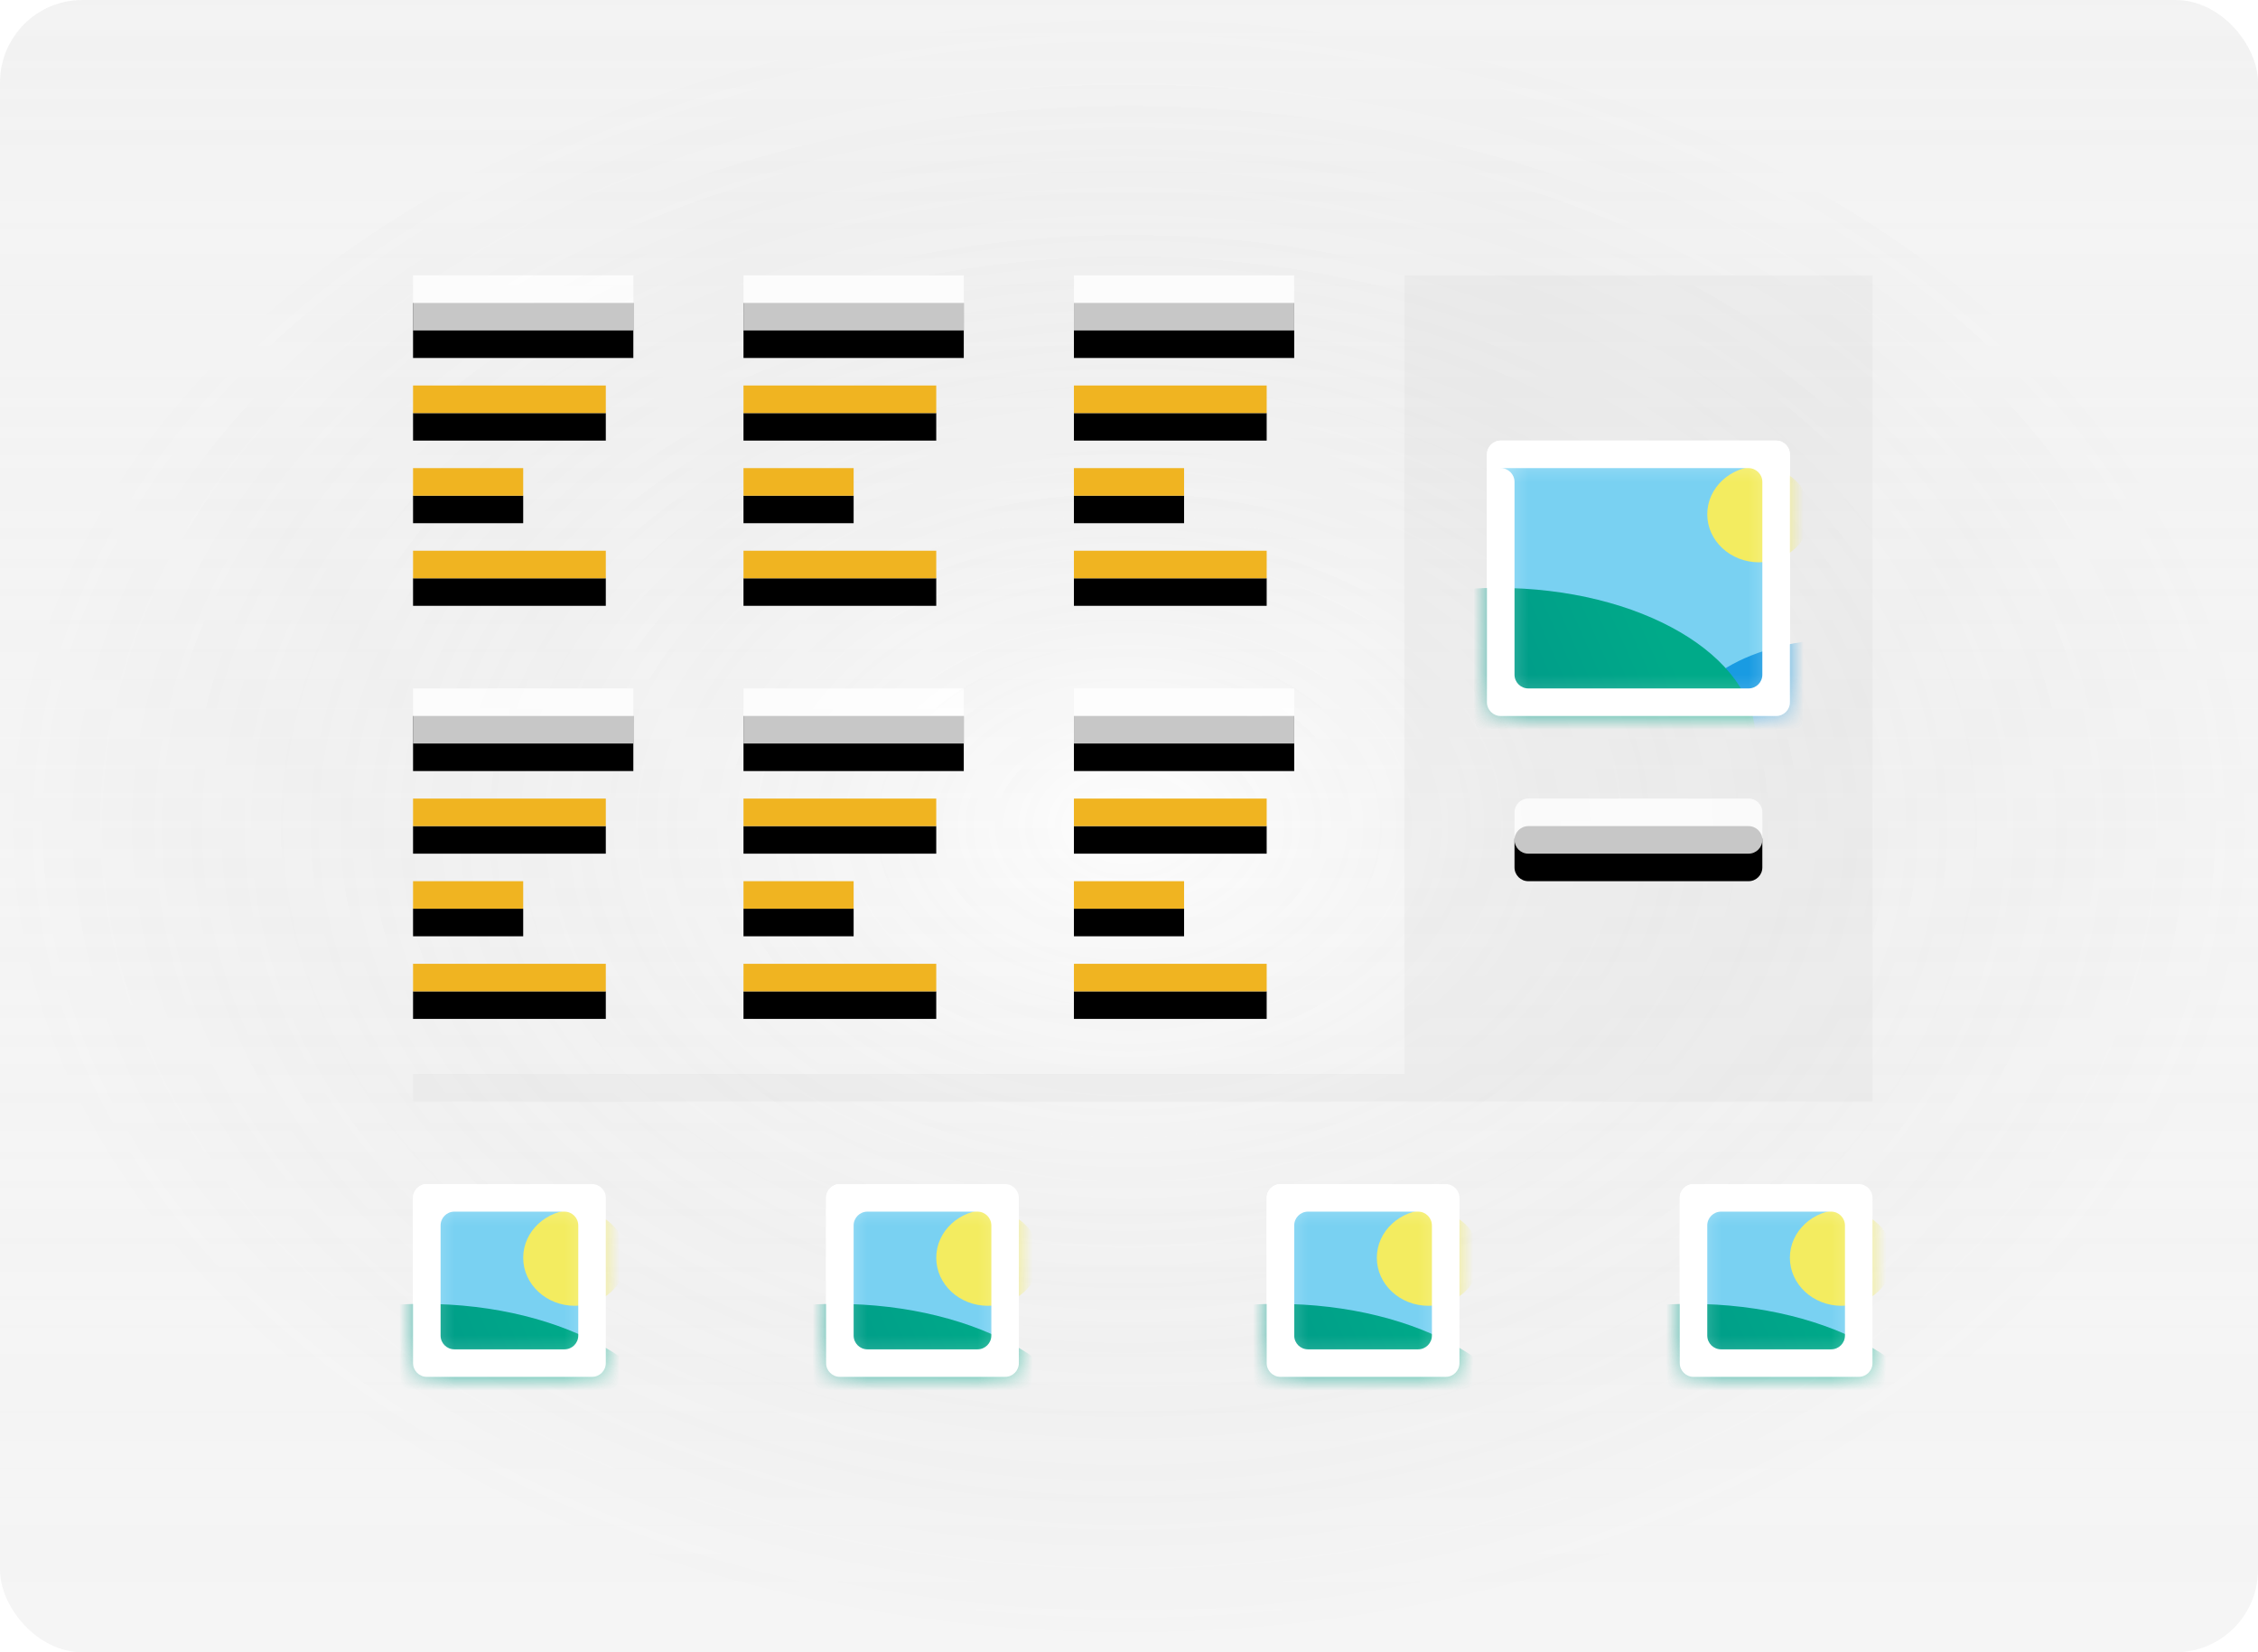 <svg width="82" height="60" viewBox="0 0 82 60" fill="none" xmlns="http://www.w3.org/2000/svg">
<g filter="url(#filter0_b_3_2917)">
<g clip-path="url(#clip0_3_2917)">
<rect width="82" height="60" rx="3" fill="url(#paint0_linear_3_2917)"/>
<rect width="82" height="60" rx="3" fill="url(#paint1_radial_3_2917)" fill-opacity="0.2"/>
<rect width="82" height="60" rx="3" fill="white" fill-opacity="0.2"/>
<g filter="url(#filter1_i_3_2917)">
<path d="M23 10H15V12H23V10Z" fill="black"/>
</g>
<path d="M23 10H15V12H23V10Z" fill="white" fill-opacity="0.78"/>
<g filter="url(#filter2_i_3_2917)">
<path d="M15 14H22V15H15M15 17H19V18H15M15 20H22V21H15" fill="black"/>
</g>
<path d="M15 14H22V15H15M15 17H19V18H15M15 20H22V21H15" fill="#F0B421"/>
<g filter="url(#filter3_i_3_2917)">
<path d="M35 10H27V12H35V10Z" fill="black"/>
</g>
<path d="M35 10H27V12H35V10Z" fill="white" fill-opacity="0.78"/>
<g filter="url(#filter4_i_3_2917)">
<path d="M27 14H34V15H27M27 17H31V18H27M27 20H34V21H27" fill="black"/>
</g>
<path d="M27 14H34V15H27M27 17H31V18H27M27 20H34V21H27" fill="#F0B421"/>
<g filter="url(#filter5_i_3_2917)">
<path d="M47 10H39V12H47V10Z" fill="black"/>
</g>
<path d="M47 10H39V12H47V10Z" fill="white" fill-opacity="0.78"/>
<g filter="url(#filter6_i_3_2917)">
<path d="M39 14H46V15H39M39 17H43V18H39M39 20H46V21H39" fill="black"/>
</g>
<path d="M39 14H46V15H39M39 17H43V18H39M39 20H46V21H39" fill="#F0B421"/>
<g filter="url(#filter7_i_3_2917)">
<path d="M23 25H15V27H23V25Z" fill="black"/>
</g>
<path d="M23 25H15V27H23V25Z" fill="white" fill-opacity="0.78"/>
<g filter="url(#filter8_i_3_2917)">
<path d="M15 29H22V30H15M15 32H19V33H15M15 35H22V36H15" fill="black"/>
</g>
<path d="M15 29H22V30H15M15 32H19V33H15M15 35H22V36H15" fill="#F0B421"/>
<g filter="url(#filter9_i_3_2917)">
<path d="M35 25H27V27H35V25Z" fill="black"/>
</g>
<path d="M35 25H27V27H35V25Z" fill="white" fill-opacity="0.78"/>
<g filter="url(#filter10_i_3_2917)">
<path d="M27 29H34V30H27M27 32H31V33H27M27 35H34V36H27" fill="black"/>
</g>
<path d="M27 29H34V30H27M27 32H31V33H27M27 35H34V36H27" fill="#F0B421"/>
<g filter="url(#filter11_i_3_2917)">
<path d="M47 25H39V27H47V25Z" fill="black"/>
</g>
<path d="M47 25H39V27H47V25Z" fill="white" fill-opacity="0.78"/>
<g filter="url(#filter12_i_3_2917)">
<path d="M39 29H46V30H39M39 32H43V33H39M39 35H46V36H39" fill="black"/>
</g>
<path d="M39 29H46V30H39M39 32H43V33H39M39 35H46V36H39" fill="#F0B421"/>
<path opacity="0.219" d="M68 10H51V39H68V10Z" fill="#D8D8D8"/>
<path d="M64.5 16H54.5C54.224 16 54 16.224 54 16.5V25.5C54 25.776 54.224 26 54.5 26H64.5C64.776 26 65 25.776 65 25.5V16.5C65 16.224 64.776 16 64.5 16Z" fill="white"/>
<mask id="mask0_3_2917" style="mask-type:alpha" maskUnits="userSpaceOnUse" x="54" y="16" width="11" height="10">
<path d="M64.25 16.233H54.75C54.474 16.233 54.25 16.457 54.25 16.733V25.268C54.25 25.544 54.474 25.768 54.75 25.768H64.25C64.526 25.768 64.75 25.544 64.75 25.268V16.733C64.75 16.457 64.526 16.233 64.25 16.233Z" fill="white"/>
</mask>
<g mask="url(#mask0_3_2917)">
<path d="M64.25 16.233H54.75C54.474 16.233 54.25 16.457 54.25 16.733V25.268C54.25 25.544 54.474 25.768 54.75 25.768H64.25C64.526 25.768 64.75 25.544 64.75 25.268V16.733C64.75 16.457 64.526 16.233 64.25 16.233Z" fill="#79D1F2"/>
<path d="M63.875 20.419C64.91 20.419 65.75 19.638 65.75 18.675C65.75 17.712 64.91 16.931 63.875 16.931C62.84 16.931 62 17.712 62 18.675C62 19.638 62.84 20.419 63.875 20.419Z" fill="#F3EC60"/>
<path d="M66.875 30.186C70.12 30.186 72.75 28.624 72.75 26.698C72.75 24.772 70.12 23.21 66.875 23.21C63.63 23.21 61 24.772 61 26.698C61 28.624 63.63 30.186 66.875 30.186Z" fill="url(#paint2_linear_3_2917)"/>
<path d="M54.375 32.279C59.553 32.279 63.75 29.832 63.75 26.814C63.75 23.796 59.553 21.349 54.375 21.349C49.197 21.349 45 23.796 45 26.814C45 29.832 49.197 32.279 54.375 32.279Z" fill="url(#paint3_linear_3_2917)"/>
</g>
<path fill-rule="evenodd" clip-rule="evenodd" d="M64.5 16C64.776 16 65 16.224 65 16.5V25.5C65 25.776 64.776 26 64.5 26H54.5C54.224 26 54 25.776 54 25.5V16.5C54 16.224 54.224 16 54.5 16H64.5ZM54 17H54.5C54.776 17 55 17.224 55 17.5V24.5C55 24.776 55.224 25 55.5 25H63.5C63.776 25 64 24.776 64 24.5V17.5C64 17.224 63.776 17 63.5 17H54Z" fill="white"/>
<g filter="url(#filter13_i_3_2917)">
<path d="M63.5 29H55.5C55.224 29 55 29.224 55 29.5V30.5C55 30.776 55.224 31 55.5 31H63.5C63.776 31 64 30.776 64 30.5V29.5C64 29.224 63.776 29 63.5 29Z" fill="black"/>
</g>
<path d="M63.5 29H55.5C55.224 29 55 29.224 55 29.5V30.5C55 30.776 55.224 31 55.5 31H63.5C63.776 31 64 30.776 64 30.5V29.5C64 29.224 63.776 29 63.5 29Z" fill="white" fill-opacity="0.78"/>
<path opacity="0.219" d="M68 39H15V40H68V39Z" fill="#D8D8D8"/>
<path d="M20.5 43H15.5C15.224 43 15 43.224 15 43.5V48.5C15 48.776 15.224 49 15.5 49H20.5C20.776 49 21 48.776 21 48.5V43.5C21 43.224 20.776 43 20.5 43Z" fill="white"/>
<mask id="mask1_3_2917" style="mask-type:alpha" maskUnits="userSpaceOnUse" x="15" y="43" width="7" height="7">
<path d="M21.285 43.233H15.75C15.474 43.233 15.25 43.457 15.25 43.733V49.268C15.25 49.544 15.474 49.768 15.75 49.768H21.285C21.561 49.768 21.785 49.544 21.785 49.268V43.733C21.785 43.457 21.561 43.233 21.285 43.233Z" fill="white"/>
</mask>
<g mask="url(#mask1_3_2917)">
<path d="M21.285 43.233H15.75C15.474 43.233 15.25 43.457 15.25 43.733V49.268C15.25 49.544 15.474 49.768 15.75 49.768H21.285C21.561 49.768 21.785 49.544 21.785 49.268V43.733C21.785 43.457 21.561 43.233 21.285 43.233Z" fill="#79D1F2"/>
<path d="M20.875 47.419C21.91 47.419 22.75 46.638 22.75 45.675C22.75 44.712 21.91 43.931 20.875 43.931C19.84 43.931 19 44.712 19 45.675C19 46.638 19.84 47.419 20.875 47.419Z" fill="#F3EC60"/>
<path d="M15.375 58.279C20.553 58.279 24.75 55.832 24.75 52.814C24.75 49.796 20.553 47.349 15.375 47.349C10.197 47.349 6 49.796 6 52.814C6 55.832 10.197 58.279 15.375 58.279Z" fill="url(#paint4_linear_3_2917)"/>
</g>
<path fill-rule="evenodd" clip-rule="evenodd" d="M21.5 43C21.776 43 22 43.224 22 43.5V49.5C22 49.776 21.776 50 21.5 50H15.5C15.224 50 15 49.776 15 49.5V43.5C15 43.224 15.224 43 15.5 43H21.5ZM21 44.5C21 44.224 20.776 44 20.5 44H16.5C16.224 44 16 44.224 16 44.5V48.5C16 48.776 16.224 49 16.5 49H20.5C20.776 49 21 48.776 21 48.5V44.5Z" fill="white"/>
<path d="M35.5 43H30.5C30.224 43 30 43.224 30 43.5V48.5C30 48.776 30.224 49 30.5 49H35.5C35.776 49 36 48.776 36 48.5V43.5C36 43.224 35.776 43 35.5 43Z" fill="white"/>
<mask id="mask2_3_2917" style="mask-type:alpha" maskUnits="userSpaceOnUse" x="30" y="43" width="7" height="7">
<path d="M36.285 43.233H30.75C30.474 43.233 30.25 43.457 30.25 43.733V49.268C30.25 49.544 30.474 49.768 30.75 49.768H36.285C36.561 49.768 36.785 49.544 36.785 49.268V43.733C36.785 43.457 36.561 43.233 36.285 43.233Z" fill="white"/>
</mask>
<g mask="url(#mask2_3_2917)">
<path d="M36.285 43.233H30.75C30.474 43.233 30.25 43.457 30.25 43.733V49.268C30.25 49.544 30.474 49.768 30.75 49.768H36.285C36.561 49.768 36.785 49.544 36.785 49.268V43.733C36.785 43.457 36.561 43.233 36.285 43.233Z" fill="#79D1F2"/>
<path d="M35.875 47.419C36.91 47.419 37.75 46.638 37.75 45.675C37.75 44.712 36.91 43.931 35.875 43.931C34.84 43.931 34 44.712 34 45.675C34 46.638 34.84 47.419 35.875 47.419Z" fill="#F3EC60"/>
<path d="M30.375 58.279C35.553 58.279 39.75 55.832 39.75 52.814C39.75 49.796 35.553 47.349 30.375 47.349C25.197 47.349 21 49.796 21 52.814C21 55.832 25.197 58.279 30.375 58.279Z" fill="url(#paint5_linear_3_2917)"/>
</g>
<path fill-rule="evenodd" clip-rule="evenodd" d="M36.5 43C36.776 43 37 43.224 37 43.5V49.5C37 49.776 36.776 50 36.5 50H30.5C30.224 50 30 49.776 30 49.5V43.5C30 43.224 30.224 43 30.5 43H36.5ZM36 44.5C36 44.224 35.776 44 35.5 44H31.5C31.224 44 31 44.224 31 44.5V48.5C31 48.776 31.224 49 31.5 49H35.5C35.776 49 36 48.776 36 48.5V44.5Z" fill="white"/>
<path d="M51.5 43H46.5C46.224 43 46 43.224 46 43.5V48.5C46 48.776 46.224 49 46.5 49H51.5C51.776 49 52 48.776 52 48.5V43.5C52 43.224 51.776 43 51.5 43Z" fill="white"/>
<mask id="mask3_3_2917" style="mask-type:alpha" maskUnits="userSpaceOnUse" x="46" y="43" width="7" height="7">
<path d="M52.285 43.233H46.75C46.474 43.233 46.25 43.457 46.25 43.733V49.268C46.25 49.544 46.474 49.768 46.75 49.768H52.285C52.561 49.768 52.785 49.544 52.785 49.268V43.733C52.785 43.457 52.561 43.233 52.285 43.233Z" fill="white"/>
</mask>
<g mask="url(#mask3_3_2917)">
<path d="M52.285 43.233H46.75C46.474 43.233 46.25 43.457 46.25 43.733V49.268C46.25 49.544 46.474 49.768 46.75 49.768H52.285C52.561 49.768 52.785 49.544 52.785 49.268V43.733C52.785 43.457 52.561 43.233 52.285 43.233Z" fill="#79D1F2"/>
<path d="M51.875 47.419C52.91 47.419 53.75 46.638 53.75 45.675C53.75 44.712 52.91 43.931 51.875 43.931C50.84 43.931 50 44.712 50 45.675C50 46.638 50.84 47.419 51.875 47.419Z" fill="#F3EC60"/>
<path d="M46.375 58.279C51.553 58.279 55.75 55.832 55.75 52.814C55.75 49.796 51.553 47.349 46.375 47.349C41.197 47.349 37 49.796 37 52.814C37 55.832 41.197 58.279 46.375 58.279Z" fill="url(#paint6_linear_3_2917)"/>
</g>
<path fill-rule="evenodd" clip-rule="evenodd" d="M52.5 43C52.776 43 53 43.224 53 43.5V49.5C53 49.776 52.776 50 52.5 50H46.5C46.224 50 46 49.776 46 49.5V43.5C46 43.224 46.224 43 46.5 43H52.5ZM52 44.5C52 44.224 51.776 44 51.5 44H47.5C47.224 44 47 44.224 47 44.5V48.5C47 48.776 47.224 49 47.5 49H51.5C51.776 49 52 48.776 52 48.5V44.5Z" fill="white"/>
<path d="M66.5 43H61.5C61.224 43 61 43.224 61 43.5V48.5C61 48.776 61.224 49 61.5 49H66.5C66.776 49 67 48.776 67 48.5V43.5C67 43.224 66.776 43 66.5 43Z" fill="white"/>
<mask id="mask4_3_2917" style="mask-type:alpha" maskUnits="userSpaceOnUse" x="61" y="43" width="7" height="7">
<path d="M67.285 43.233H61.75C61.474 43.233 61.25 43.457 61.25 43.733V49.268C61.25 49.544 61.474 49.768 61.75 49.768H67.285C67.561 49.768 67.785 49.544 67.785 49.268V43.733C67.785 43.457 67.561 43.233 67.285 43.233Z" fill="white"/>
</mask>
<g mask="url(#mask4_3_2917)">
<path d="M67.285 43.233H61.75C61.474 43.233 61.25 43.457 61.25 43.733V49.268C61.25 49.544 61.474 49.768 61.75 49.768H67.285C67.561 49.768 67.785 49.544 67.785 49.268V43.733C67.785 43.457 67.561 43.233 67.285 43.233Z" fill="#79D1F2"/>
<path d="M66.875 47.419C67.91 47.419 68.75 46.638 68.75 45.675C68.75 44.712 67.91 43.931 66.875 43.931C65.84 43.931 65 44.712 65 45.675C65 46.638 65.84 47.419 66.875 47.419Z" fill="#F3EC60"/>
<path d="M61.375 58.279C66.553 58.279 70.75 55.832 70.75 52.814C70.75 49.796 66.553 47.349 61.375 47.349C56.197 47.349 52 49.796 52 52.814C52 55.832 56.197 58.279 61.375 58.279Z" fill="url(#paint7_linear_3_2917)"/>
</g>
<path fill-rule="evenodd" clip-rule="evenodd" d="M67.5 43C67.776 43 68 43.224 68 43.5V49.5C68 49.776 67.776 50 67.5 50H61.5C61.224 50 61 49.776 61 49.5V43.5C61 43.224 61.224 43 61.5 43H67.5ZM67 44.5C67 44.224 66.776 44 66.5 44H62.5C62.224 44 62 44.224 62 44.5V48.5C62 48.776 62.224 49 62.5 49H66.5C66.776 49 67 48.776 67 48.5V44.5Z" fill="white"/>
</g>
</g>
<defs>
<filter id="filter0_b_3_2917" x="-4" y="-4" width="90" height="68" filterUnits="userSpaceOnUse" color-interpolation-filters="sRGB">
<feFlood flood-opacity="0" result="BackgroundImageFix"/>
<feGaussianBlur in="BackgroundImageFix" stdDeviation="2"/>
<feComposite in2="SourceAlpha" operator="in" result="effect1_backgroundBlur_3_2917"/>
<feBlend mode="normal" in="SourceGraphic" in2="effect1_backgroundBlur_3_2917" result="shape"/>
</filter>
<filter id="filter1_i_3_2917" x="15" y="10" width="8" height="3" filterUnits="userSpaceOnUse" color-interpolation-filters="sRGB">
<feFlood flood-opacity="0" result="BackgroundImageFix"/>
<feBlend mode="normal" in="SourceGraphic" in2="BackgroundImageFix" result="shape"/>
<feColorMatrix in="SourceAlpha" type="matrix" values="0 0 0 0 0 0 0 0 0 0 0 0 0 0 0 0 0 0 127 0" result="hardAlpha"/>
<feOffset dy="1"/>
<feGaussianBlur stdDeviation="2"/>
<feComposite in2="hardAlpha" operator="arithmetic" k2="-1" k3="1"/>
<feColorMatrix type="matrix" values="0 0 0 0 1 0 0 0 0 1 0 0 0 0 1 0 0 0 0.292 0"/>
<feBlend mode="normal" in2="shape" result="effect1_innerShadow_3_2917"/>
</filter>
<filter id="filter2_i_3_2917" x="15" y="14" width="7" height="8" filterUnits="userSpaceOnUse" color-interpolation-filters="sRGB">
<feFlood flood-opacity="0" result="BackgroundImageFix"/>
<feBlend mode="normal" in="SourceGraphic" in2="BackgroundImageFix" result="shape"/>
<feColorMatrix in="SourceAlpha" type="matrix" values="0 0 0 0 0 0 0 0 0 0 0 0 0 0 0 0 0 0 127 0" result="hardAlpha"/>
<feOffset dy="1"/>
<feGaussianBlur stdDeviation="2"/>
<feComposite in2="hardAlpha" operator="arithmetic" k2="-1" k3="1"/>
<feColorMatrix type="matrix" values="0 0 0 0 1 0 0 0 0 1 0 0 0 0 1 0 0 0 0.1 0"/>
<feBlend mode="normal" in2="shape" result="effect1_innerShadow_3_2917"/>
</filter>
<filter id="filter3_i_3_2917" x="27" y="10" width="8" height="3" filterUnits="userSpaceOnUse" color-interpolation-filters="sRGB">
<feFlood flood-opacity="0" result="BackgroundImageFix"/>
<feBlend mode="normal" in="SourceGraphic" in2="BackgroundImageFix" result="shape"/>
<feColorMatrix in="SourceAlpha" type="matrix" values="0 0 0 0 0 0 0 0 0 0 0 0 0 0 0 0 0 0 127 0" result="hardAlpha"/>
<feOffset dy="1"/>
<feGaussianBlur stdDeviation="2"/>
<feComposite in2="hardAlpha" operator="arithmetic" k2="-1" k3="1"/>
<feColorMatrix type="matrix" values="0 0 0 0 1 0 0 0 0 1 0 0 0 0 1 0 0 0 0.292 0"/>
<feBlend mode="normal" in2="shape" result="effect1_innerShadow_3_2917"/>
</filter>
<filter id="filter4_i_3_2917" x="27" y="14" width="7" height="8" filterUnits="userSpaceOnUse" color-interpolation-filters="sRGB">
<feFlood flood-opacity="0" result="BackgroundImageFix"/>
<feBlend mode="normal" in="SourceGraphic" in2="BackgroundImageFix" result="shape"/>
<feColorMatrix in="SourceAlpha" type="matrix" values="0 0 0 0 0 0 0 0 0 0 0 0 0 0 0 0 0 0 127 0" result="hardAlpha"/>
<feOffset dy="1"/>
<feGaussianBlur stdDeviation="2"/>
<feComposite in2="hardAlpha" operator="arithmetic" k2="-1" k3="1"/>
<feColorMatrix type="matrix" values="0 0 0 0 1 0 0 0 0 1 0 0 0 0 1 0 0 0 0.1 0"/>
<feBlend mode="normal" in2="shape" result="effect1_innerShadow_3_2917"/>
</filter>
<filter id="filter5_i_3_2917" x="39" y="10" width="8" height="3" filterUnits="userSpaceOnUse" color-interpolation-filters="sRGB">
<feFlood flood-opacity="0" result="BackgroundImageFix"/>
<feBlend mode="normal" in="SourceGraphic" in2="BackgroundImageFix" result="shape"/>
<feColorMatrix in="SourceAlpha" type="matrix" values="0 0 0 0 0 0 0 0 0 0 0 0 0 0 0 0 0 0 127 0" result="hardAlpha"/>
<feOffset dy="1"/>
<feGaussianBlur stdDeviation="2"/>
<feComposite in2="hardAlpha" operator="arithmetic" k2="-1" k3="1"/>
<feColorMatrix type="matrix" values="0 0 0 0 1 0 0 0 0 1 0 0 0 0 1 0 0 0 0.292 0"/>
<feBlend mode="normal" in2="shape" result="effect1_innerShadow_3_2917"/>
</filter>
<filter id="filter6_i_3_2917" x="39" y="14" width="7" height="8" filterUnits="userSpaceOnUse" color-interpolation-filters="sRGB">
<feFlood flood-opacity="0" result="BackgroundImageFix"/>
<feBlend mode="normal" in="SourceGraphic" in2="BackgroundImageFix" result="shape"/>
<feColorMatrix in="SourceAlpha" type="matrix" values="0 0 0 0 0 0 0 0 0 0 0 0 0 0 0 0 0 0 127 0" result="hardAlpha"/>
<feOffset dy="1"/>
<feGaussianBlur stdDeviation="2"/>
<feComposite in2="hardAlpha" operator="arithmetic" k2="-1" k3="1"/>
<feColorMatrix type="matrix" values="0 0 0 0 1 0 0 0 0 1 0 0 0 0 1 0 0 0 0.1 0"/>
<feBlend mode="normal" in2="shape" result="effect1_innerShadow_3_2917"/>
</filter>
<filter id="filter7_i_3_2917" x="15" y="25" width="8" height="3" filterUnits="userSpaceOnUse" color-interpolation-filters="sRGB">
<feFlood flood-opacity="0" result="BackgroundImageFix"/>
<feBlend mode="normal" in="SourceGraphic" in2="BackgroundImageFix" result="shape"/>
<feColorMatrix in="SourceAlpha" type="matrix" values="0 0 0 0 0 0 0 0 0 0 0 0 0 0 0 0 0 0 127 0" result="hardAlpha"/>
<feOffset dy="1"/>
<feGaussianBlur stdDeviation="2"/>
<feComposite in2="hardAlpha" operator="arithmetic" k2="-1" k3="1"/>
<feColorMatrix type="matrix" values="0 0 0 0 1 0 0 0 0 1 0 0 0 0 1 0 0 0 0.292 0"/>
<feBlend mode="normal" in2="shape" result="effect1_innerShadow_3_2917"/>
</filter>
<filter id="filter8_i_3_2917" x="15" y="29" width="7" height="8" filterUnits="userSpaceOnUse" color-interpolation-filters="sRGB">
<feFlood flood-opacity="0" result="BackgroundImageFix"/>
<feBlend mode="normal" in="SourceGraphic" in2="BackgroundImageFix" result="shape"/>
<feColorMatrix in="SourceAlpha" type="matrix" values="0 0 0 0 0 0 0 0 0 0 0 0 0 0 0 0 0 0 127 0" result="hardAlpha"/>
<feOffset dy="1"/>
<feGaussianBlur stdDeviation="2"/>
<feComposite in2="hardAlpha" operator="arithmetic" k2="-1" k3="1"/>
<feColorMatrix type="matrix" values="0 0 0 0 1 0 0 0 0 1 0 0 0 0 1 0 0 0 0.1 0"/>
<feBlend mode="normal" in2="shape" result="effect1_innerShadow_3_2917"/>
</filter>
<filter id="filter9_i_3_2917" x="27" y="25" width="8" height="3" filterUnits="userSpaceOnUse" color-interpolation-filters="sRGB">
<feFlood flood-opacity="0" result="BackgroundImageFix"/>
<feBlend mode="normal" in="SourceGraphic" in2="BackgroundImageFix" result="shape"/>
<feColorMatrix in="SourceAlpha" type="matrix" values="0 0 0 0 0 0 0 0 0 0 0 0 0 0 0 0 0 0 127 0" result="hardAlpha"/>
<feOffset dy="1"/>
<feGaussianBlur stdDeviation="2"/>
<feComposite in2="hardAlpha" operator="arithmetic" k2="-1" k3="1"/>
<feColorMatrix type="matrix" values="0 0 0 0 1 0 0 0 0 1 0 0 0 0 1 0 0 0 0.292 0"/>
<feBlend mode="normal" in2="shape" result="effect1_innerShadow_3_2917"/>
</filter>
<filter id="filter10_i_3_2917" x="27" y="29" width="7" height="8" filterUnits="userSpaceOnUse" color-interpolation-filters="sRGB">
<feFlood flood-opacity="0" result="BackgroundImageFix"/>
<feBlend mode="normal" in="SourceGraphic" in2="BackgroundImageFix" result="shape"/>
<feColorMatrix in="SourceAlpha" type="matrix" values="0 0 0 0 0 0 0 0 0 0 0 0 0 0 0 0 0 0 127 0" result="hardAlpha"/>
<feOffset dy="1"/>
<feGaussianBlur stdDeviation="2"/>
<feComposite in2="hardAlpha" operator="arithmetic" k2="-1" k3="1"/>
<feColorMatrix type="matrix" values="0 0 0 0 1 0 0 0 0 1 0 0 0 0 1 0 0 0 0.1 0"/>
<feBlend mode="normal" in2="shape" result="effect1_innerShadow_3_2917"/>
</filter>
<filter id="filter11_i_3_2917" x="39" y="25" width="8" height="3" filterUnits="userSpaceOnUse" color-interpolation-filters="sRGB">
<feFlood flood-opacity="0" result="BackgroundImageFix"/>
<feBlend mode="normal" in="SourceGraphic" in2="BackgroundImageFix" result="shape"/>
<feColorMatrix in="SourceAlpha" type="matrix" values="0 0 0 0 0 0 0 0 0 0 0 0 0 0 0 0 0 0 127 0" result="hardAlpha"/>
<feOffset dy="1"/>
<feGaussianBlur stdDeviation="2"/>
<feComposite in2="hardAlpha" operator="arithmetic" k2="-1" k3="1"/>
<feColorMatrix type="matrix" values="0 0 0 0 1 0 0 0 0 1 0 0 0 0 1 0 0 0 0.292 0"/>
<feBlend mode="normal" in2="shape" result="effect1_innerShadow_3_2917"/>
</filter>
<filter id="filter12_i_3_2917" x="39" y="29" width="7" height="8" filterUnits="userSpaceOnUse" color-interpolation-filters="sRGB">
<feFlood flood-opacity="0" result="BackgroundImageFix"/>
<feBlend mode="normal" in="SourceGraphic" in2="BackgroundImageFix" result="shape"/>
<feColorMatrix in="SourceAlpha" type="matrix" values="0 0 0 0 0 0 0 0 0 0 0 0 0 0 0 0 0 0 127 0" result="hardAlpha"/>
<feOffset dy="1"/>
<feGaussianBlur stdDeviation="2"/>
<feComposite in2="hardAlpha" operator="arithmetic" k2="-1" k3="1"/>
<feColorMatrix type="matrix" values="0 0 0 0 1 0 0 0 0 1 0 0 0 0 1 0 0 0 0.1 0"/>
<feBlend mode="normal" in2="shape" result="effect1_innerShadow_3_2917"/>
</filter>
<filter id="filter13_i_3_2917" x="55" y="29" width="9" height="3" filterUnits="userSpaceOnUse" color-interpolation-filters="sRGB">
<feFlood flood-opacity="0" result="BackgroundImageFix"/>
<feBlend mode="normal" in="SourceGraphic" in2="BackgroundImageFix" result="shape"/>
<feColorMatrix in="SourceAlpha" type="matrix" values="0 0 0 0 0 0 0 0 0 0 0 0 0 0 0 0 0 0 127 0" result="hardAlpha"/>
<feOffset dy="1"/>
<feGaussianBlur stdDeviation="2"/>
<feComposite in2="hardAlpha" operator="arithmetic" k2="-1" k3="1"/>
<feColorMatrix type="matrix" values="0 0 0 0 1 0 0 0 0 1 0 0 0 0 1 0 0 0 0.292 0"/>
<feBlend mode="normal" in2="shape" result="effect1_innerShadow_3_2917"/>
</filter>
<linearGradient id="paint0_linear_3_2917" x1="41" y1="0" x2="41" y2="60" gradientUnits="userSpaceOnUse">
<stop stop-color="#F2F2F2" stop-opacity="0.23"/>
<stop offset="1" stop-color="white" stop-opacity="0"/>
</linearGradient>
<radialGradient id="paint1_radial_3_2917" cx="0" cy="0" r="1" gradientUnits="userSpaceOnUse" gradientTransform="translate(41 30) rotate(90) scale(30 41)">
<stop stop-color="#F2F2F2"/>
<stop offset="1" stop-opacity="0.25"/>
</radialGradient>
<linearGradient id="paint2_linear_3_2917" x1="69.563" y1="26.468" x2="66.393" y2="24.569" gradientUnits="userSpaceOnUse">
<stop stop-color="#22A5E2"/>
<stop offset="1" stop-color="#199BE2"/>
</linearGradient>
<linearGradient id="paint3_linear_3_2917" x1="61.597" y1="25.727" x2="55.157" y2="28.579" gradientUnits="userSpaceOnUse">
<stop stop-color="#00AA89"/>
<stop offset="1" stop-color="#009989"/>
</linearGradient>
<linearGradient id="paint4_linear_3_2917" x1="22.597" y1="51.727" x2="16.157" y2="54.579" gradientUnits="userSpaceOnUse">
<stop stop-color="#00AA89"/>
<stop offset="1" stop-color="#009989"/>
</linearGradient>
<linearGradient id="paint5_linear_3_2917" x1="37.597" y1="51.727" x2="31.157" y2="54.579" gradientUnits="userSpaceOnUse">
<stop stop-color="#00AA89"/>
<stop offset="1" stop-color="#009989"/>
</linearGradient>
<linearGradient id="paint6_linear_3_2917" x1="53.597" y1="51.727" x2="47.157" y2="54.579" gradientUnits="userSpaceOnUse">
<stop stop-color="#00AA89"/>
<stop offset="1" stop-color="#009989"/>
</linearGradient>
<linearGradient id="paint7_linear_3_2917" x1="68.597" y1="51.727" x2="62.157" y2="54.579" gradientUnits="userSpaceOnUse">
<stop stop-color="#00AA89"/>
<stop offset="1" stop-color="#009989"/>
</linearGradient>
<clipPath id="clip0_3_2917">
<rect width="82" height="60" rx="3" fill="white"/>
</clipPath>
</defs>
</svg>
